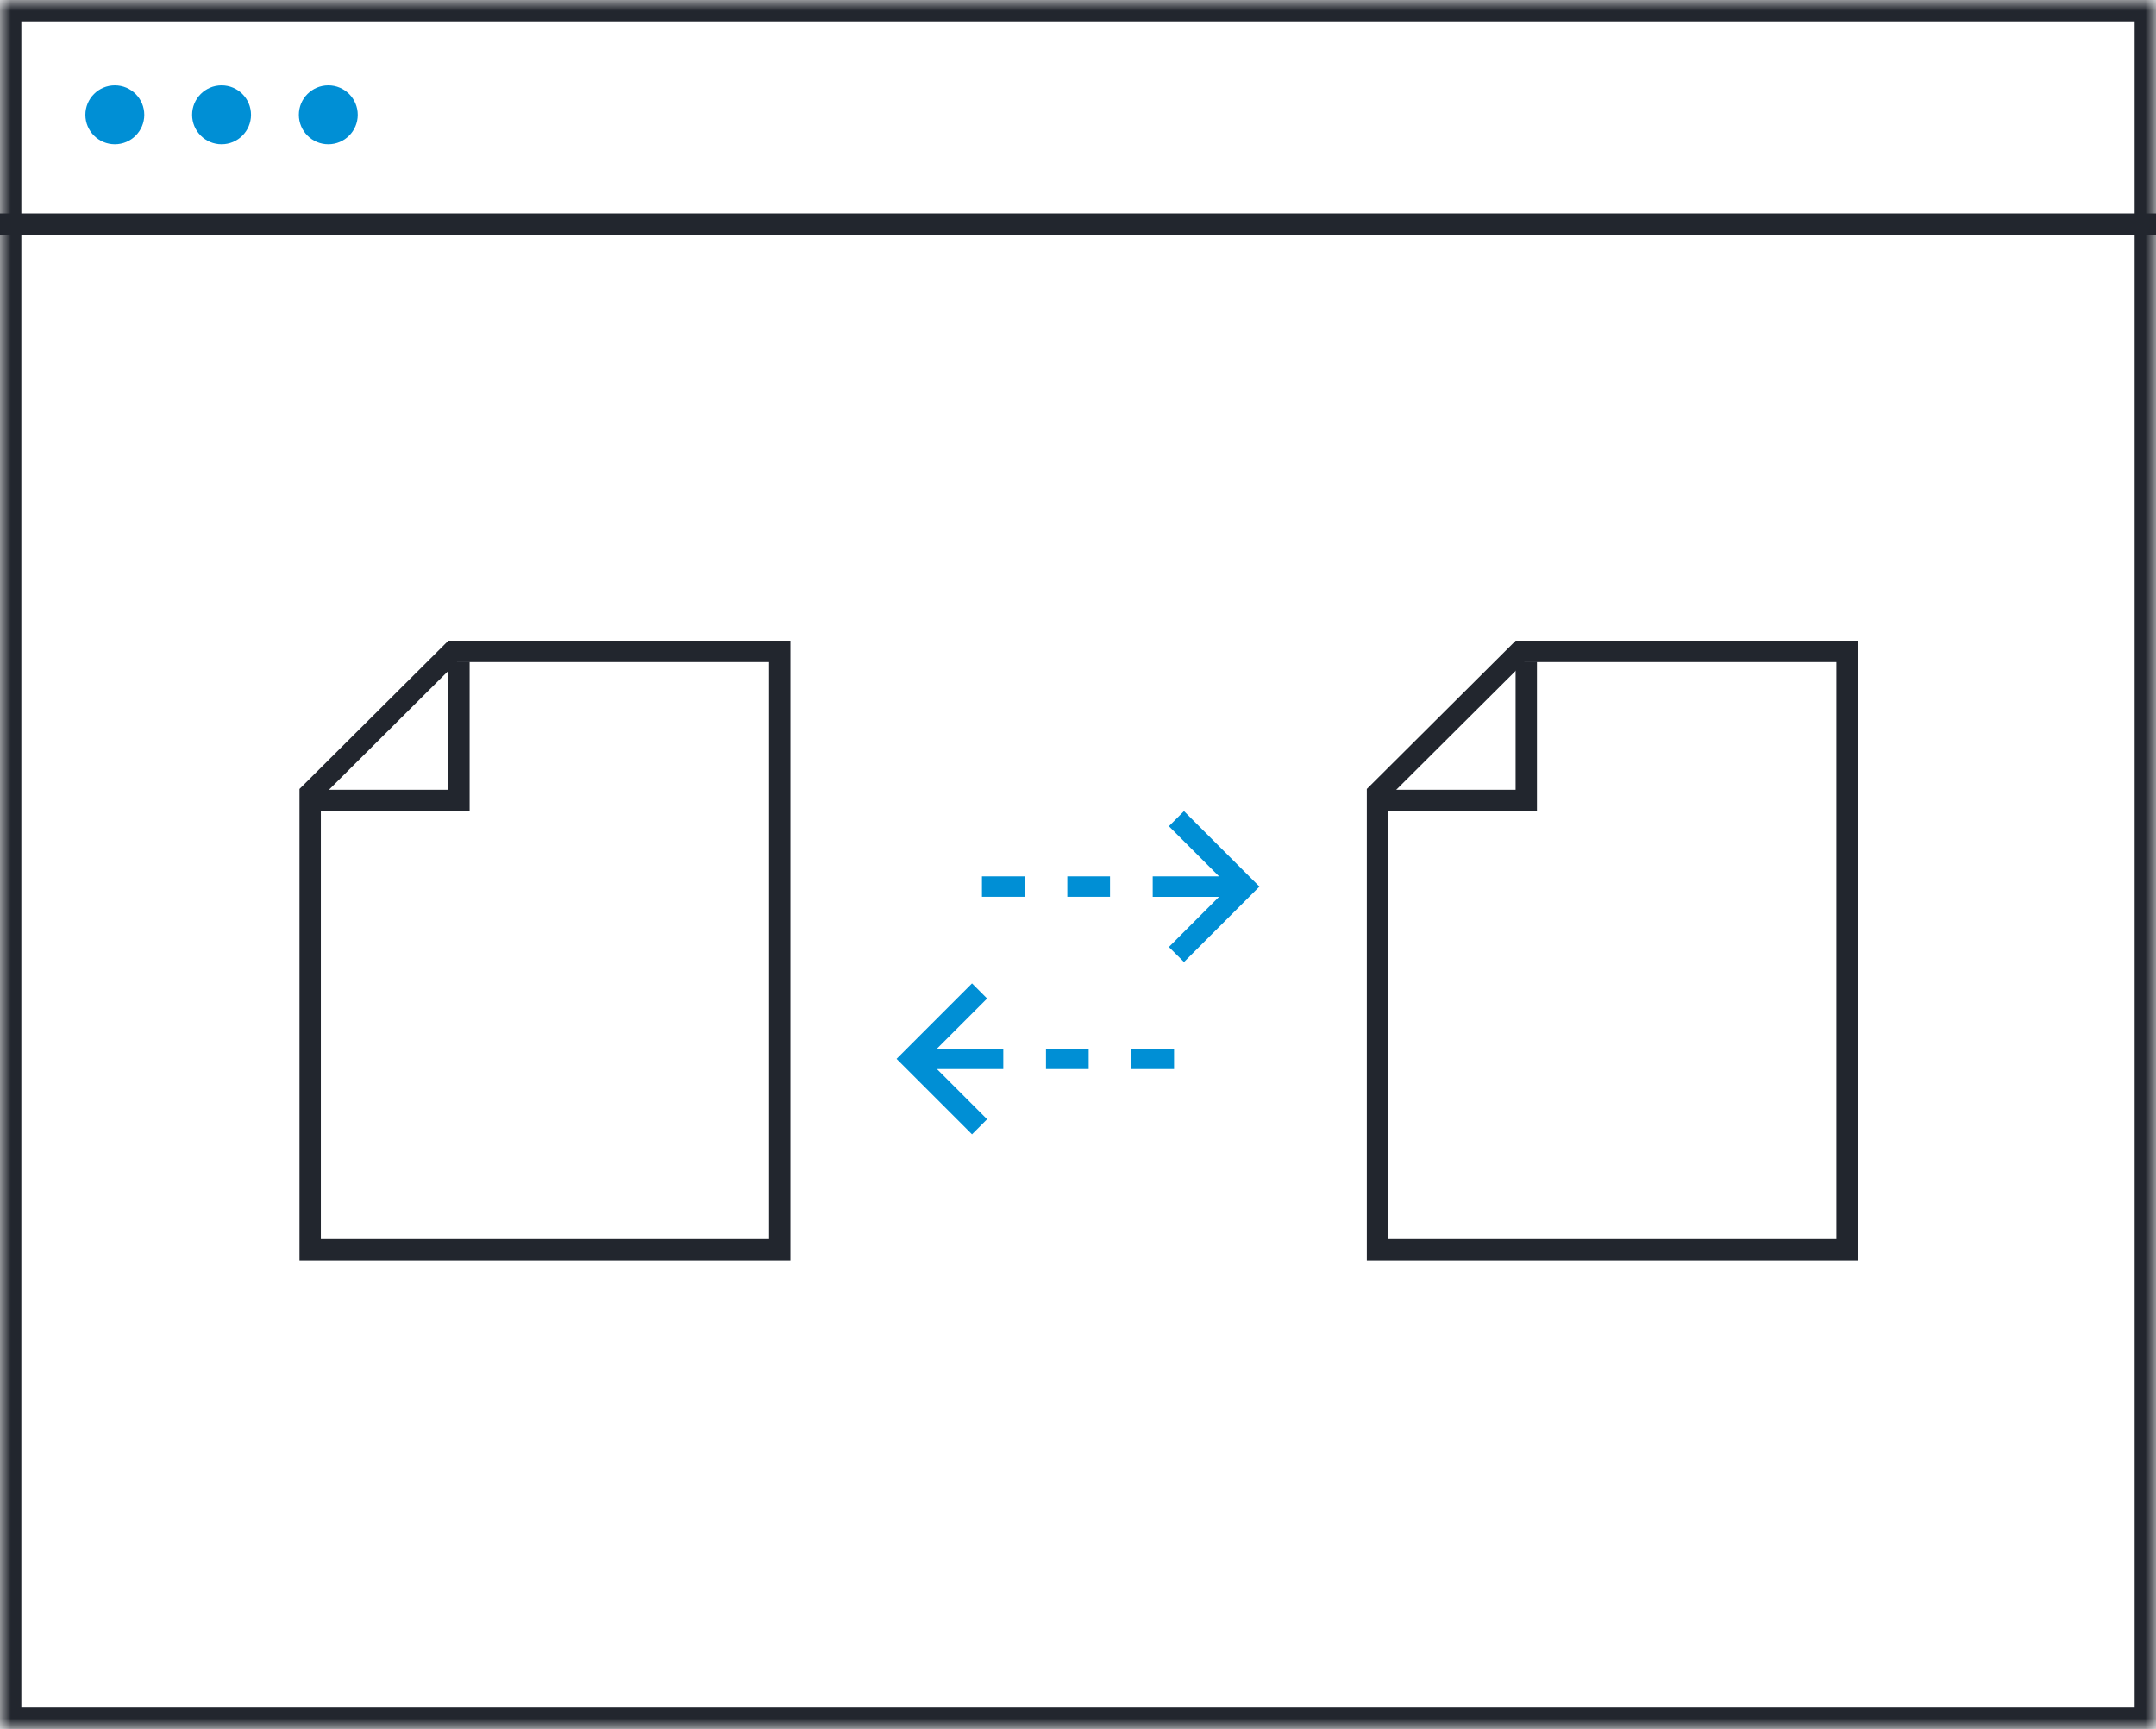 <svg viewBox="0 0 101 81" xmlns="http://www.w3.org/2000/svg" xmlns:xlink="http://www.w3.org/1999/xlink">
  <defs>
    <path id="a" d="M0 0h101v81H0z"/>
    <mask id="b" x="0" y="0" width="101" height="81" fill="#fff">
      <use xlink:href="#a"/>
    </mask>
  </defs>
  <g fill="none" fill-rule="evenodd">
    <g>
      <path d="M6.759 5.379c0 .762-.618 1.379-1.379 1.379-.762 0-1.38-.617-1.38-1.379S4.618 4 5.38 4c.761 0 1.379.617 1.379 1.379M11.759 5.379c0 .762-.618 1.379-1.379 1.379-.762 0-1.38-.617-1.38-1.379S9.618 4 10.38 4c.761 0 1.379.617 1.379 1.379M16.759 5.379c0 .762-.617 1.379-1.379 1.379S14 6.141 14 5.379 14.618 4 15.38 4c.762 0 1.379.617 1.379 1.379" fill="#008FD5"/>
      <use stroke="#22262E" mask="url(#b)" stroke-width="2" xlink:href="#a"/>
      <path d="M.5 10.5h100" stroke="#22262E" stroke-linecap="square"/>
    </g>
    <g stroke="#22262E">
      <path d="M21.209 30.518h15.319V58.548H14.53V37.17z"/>
      <path d="M21.5 37.5h-6M21.5 31.5v6" stroke-linecap="square"/>
    </g>
    <g stroke="#22262E">
      <path d="M71.209 30.518h15.319V58.548H64.53V37.17z"/>
      <path d="M71.5 37.5h-6M71.5 31.5v6" stroke-linecap="square"/>
    </g>
    <g fill="#008FD5">
      <path d="M42.707 48.9l-.707.707.707.707 2.828 2.829.707-.708-2.349-2.349h3.107v-.958h-3.107l2.349-2.349-.707-.708M49 50.086h2v-.958h-2M53 50.086h2v-.958h-2M55.465 38l-.707.707 2.349 2.349h-3.107v.959h3.107l-2.349 2.35.707.706 2.828-2.828.707-.707-.707-.707M46 42.014h2.001v-.958H46M50 42.014h2v-.958h-2"/>
    </g>
  </g>
</svg>
